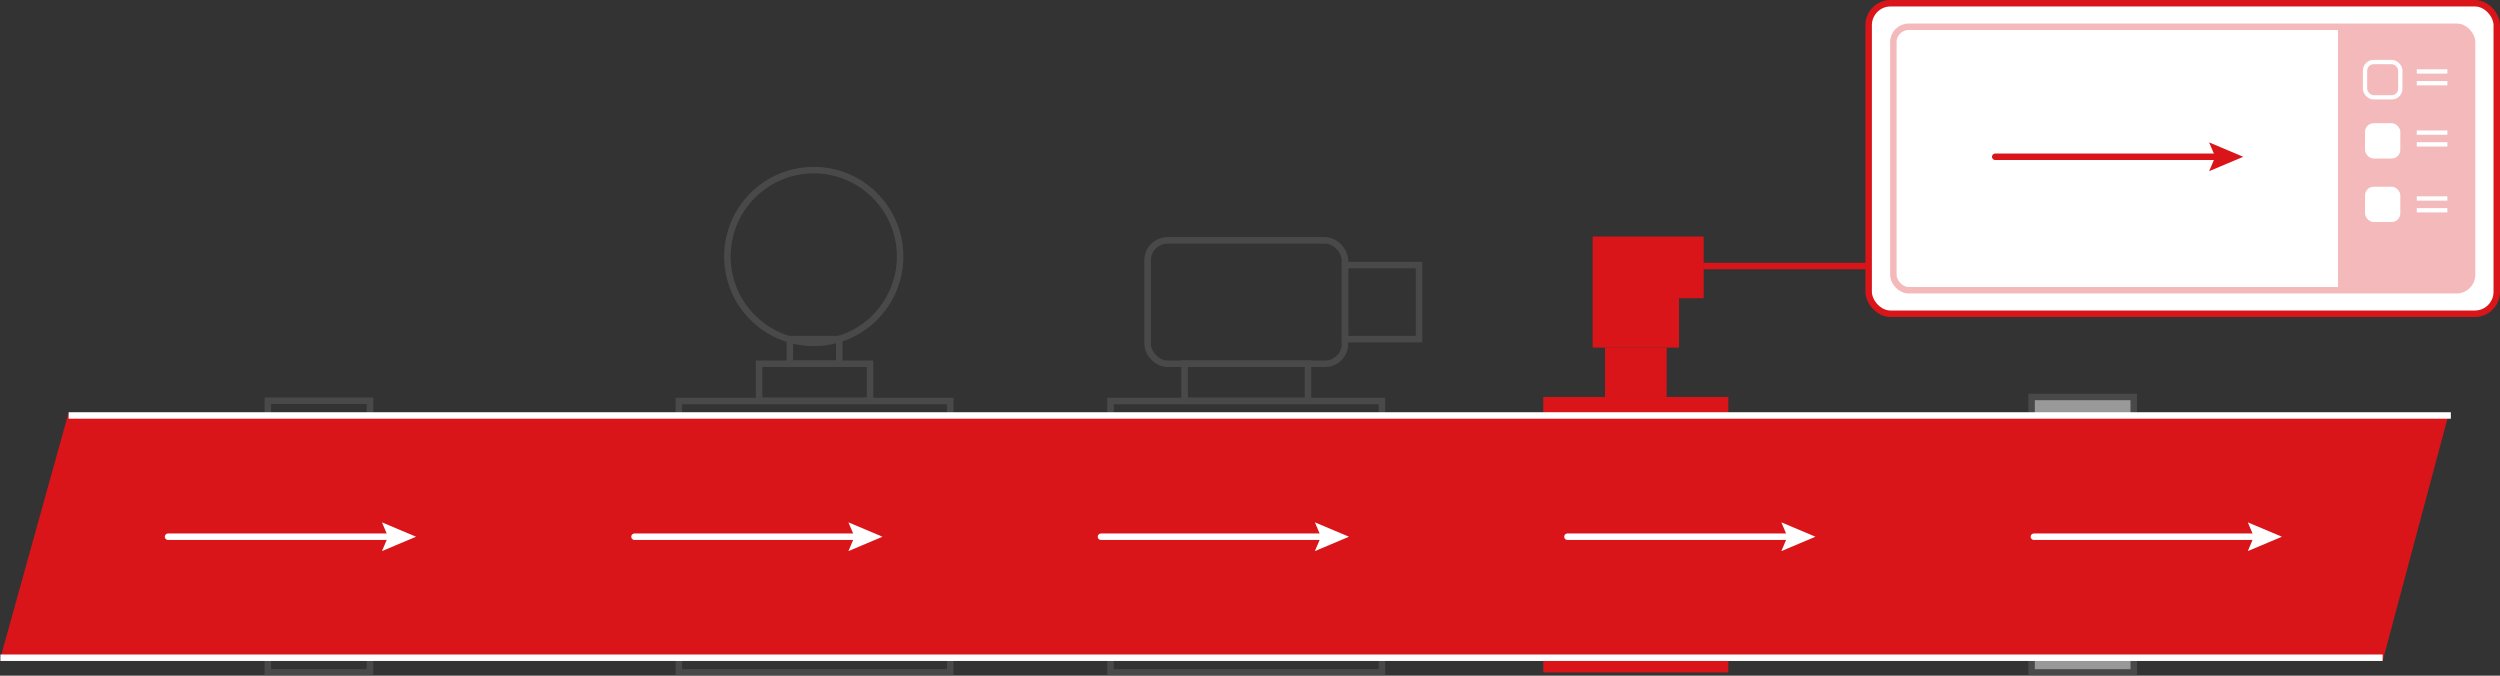 <svg xmlns="http://www.w3.org/2000/svg" viewBox="0 0 1159.153 313.274"><rect x="0" y="0" width="1159.153" height="313.274" fill="#333333" stroke="none"/><defs><style>.a{fill:#d91519;}.b{opacity:0.5;}.c,.g,.h,.j,.k,.l{fill:none;}.c,.d{stroke:#606060;}.c,.d,.e,.g,.h,.k{stroke-miterlimit:10;}.c,.d,.e,.g,.j,.k,.l{stroke-width:3px;}.d,.e,.i{fill:#fff;}.e,.g,.l{stroke:#d91519;}.f{opacity:0.3;}.g{stroke-linecap:square;}.h,.j,.k{stroke:#fff;}.h{stroke-width:2px;}.j,.l{stroke-linecap:round;stroke-linejoin:round;}</style></defs><title>0_1</title><rect class="a" x="738.45" y="109.682" width="40.042" height="51.482"/><rect class="a" x="744.17" y="161.164" width="28.601" height="22.881"/><rect class="a" x="769.911" y="118.263" width="28.601" height="11.441" transform="translate(908.194 -660.229) rotate(90)"/><rect class="a" x="715.569" y="184.045" width="85.804" height="127.729" transform="translate(1516.941 495.819) rotate(-180)"/><g class="b"><rect class="c" x="124.175" y="185.824" width="47.364" height="125.95" transform="translate(295.715 497.598) rotate(-180)"/><rect class="c" x="314.756" y="185.929" width="125.845" height="125.845" transform="translate(755.358 497.703) rotate(-180)"/><rect class="c" x="514.886" y="185.929" width="125.845" height="125.845" transform="translate(1155.618 497.703) rotate(-180)"/><rect class="d" x="941.968" y="184.045" width="47.356" height="127.729" transform="translate(1931.293 495.819) rotate(-180)"/><rect class="c" x="351.938" y="168.663" width="51.482" height="17.161"/><rect class="c" x="549.253" y="168.663" width="57.203" height="17.161"/><rect class="c" x="532.092" y="111.461" width="91.524" height="57.203" rx="9.256"/><rect class="c" x="623.616" y="122.901" width="34.322" height="34.322"/><rect class="c" x="366.238" y="157.223" width="22.881" height="11.441"/><circle class="c" cx="377.304" cy="118.918" r="40.042"/></g><rect class="e" x="866.424" y="1.5" width="291.229" height="143.978" rx="10.167"/><g class="f"><rect class="g" x="877.877" y="12.408" width="268.323" height="122.163" rx="7.125"/><path class="a" d="M1084.028,11.862h55.047a7.125,7.125,0,0,1,7.125,7.125V126.901a7.125,7.125,0,0,1-7.125,7.125h-55.047a0,0,0,0,1,0,0V11.862A0,0,0,0,1,1084.028,11.862Z"/><rect class="h" x="1096.572" y="28.769" width="16.361" height="16.361" rx="4"/><rect class="i" x="1096.572" y="57.128" width="16.361" height="16.361" rx="4"/><rect class="i" x="1096.572" y="86.578" width="16.361" height="16.361" rx="4"/><line class="h" x1="1120.568" y1="33.132" x2="1134.748" y2="33.132"/><line class="h" x1="1120.568" y1="38.585" x2="1134.748" y2="38.585"/><line class="h" x1="1120.568" y1="61.491" x2="1134.748" y2="61.491"/><line class="h" x1="1120.568" y1="66.945" x2="1134.748" y2="66.945"/><line class="h" x1="1120.568" y1="92.032" x2="1134.748" y2="92.032"/><line class="h" x1="1120.568" y1="97.486" x2="1134.748" y2="97.486"/></g><polygon class="a" points="1104.925 305.751 0 305.751 31.632 191.963 1135.357 191.963 1104.925 305.751"/><line class="j" x1="77.913" y1="248.857" x2="182.152" y2="248.857"/><polygon class="i" points="177.096 255.523 179.928 248.857 177.096 242.191 192.897 248.857 177.096 255.523"/><line class="j" x1="294.195" y1="248.857" x2="398.433" y2="248.857"/><polygon class="i" points="393.378 255.523 396.21 248.857 393.378 242.191 409.179 248.857 393.378 255.523"/><line class="j" x1="510.476" y1="248.857" x2="614.715" y2="248.857"/><polygon class="i" points="609.659 255.523 612.491 248.857 609.659 242.191 625.46 248.857 609.659 255.523"/><line class="j" x1="726.758" y1="248.857" x2="830.996" y2="248.857"/><polygon class="i" points="825.941 255.523 828.773 248.857 825.941 242.191 841.742 248.857 825.941 255.523"/><line class="j" x1="943.039" y1="248.857" x2="1047.278" y2="248.857"/><polygon class="i" points="1042.222 255.523 1045.054 248.857 1042.222 242.191 1058.023 248.857 1042.222 255.523"/><line class="k" x1="1104.73" y1="304.963" x2="0.195" y2="304.963"/><line class="k" x1="31.826" y1="192.635" x2="1136.362" y2="192.635"/><line class="e" x1="789.654" y1="123.346" x2="866.654" y2="123.346"/><line class="l" x1="925.113" y1="72.697" x2="1029.351" y2="72.697"/><polygon class="a" points="1024.296 79.363 1027.128 72.697 1024.296 66.032 1040.097 72.697 1024.296 79.363"/></svg>